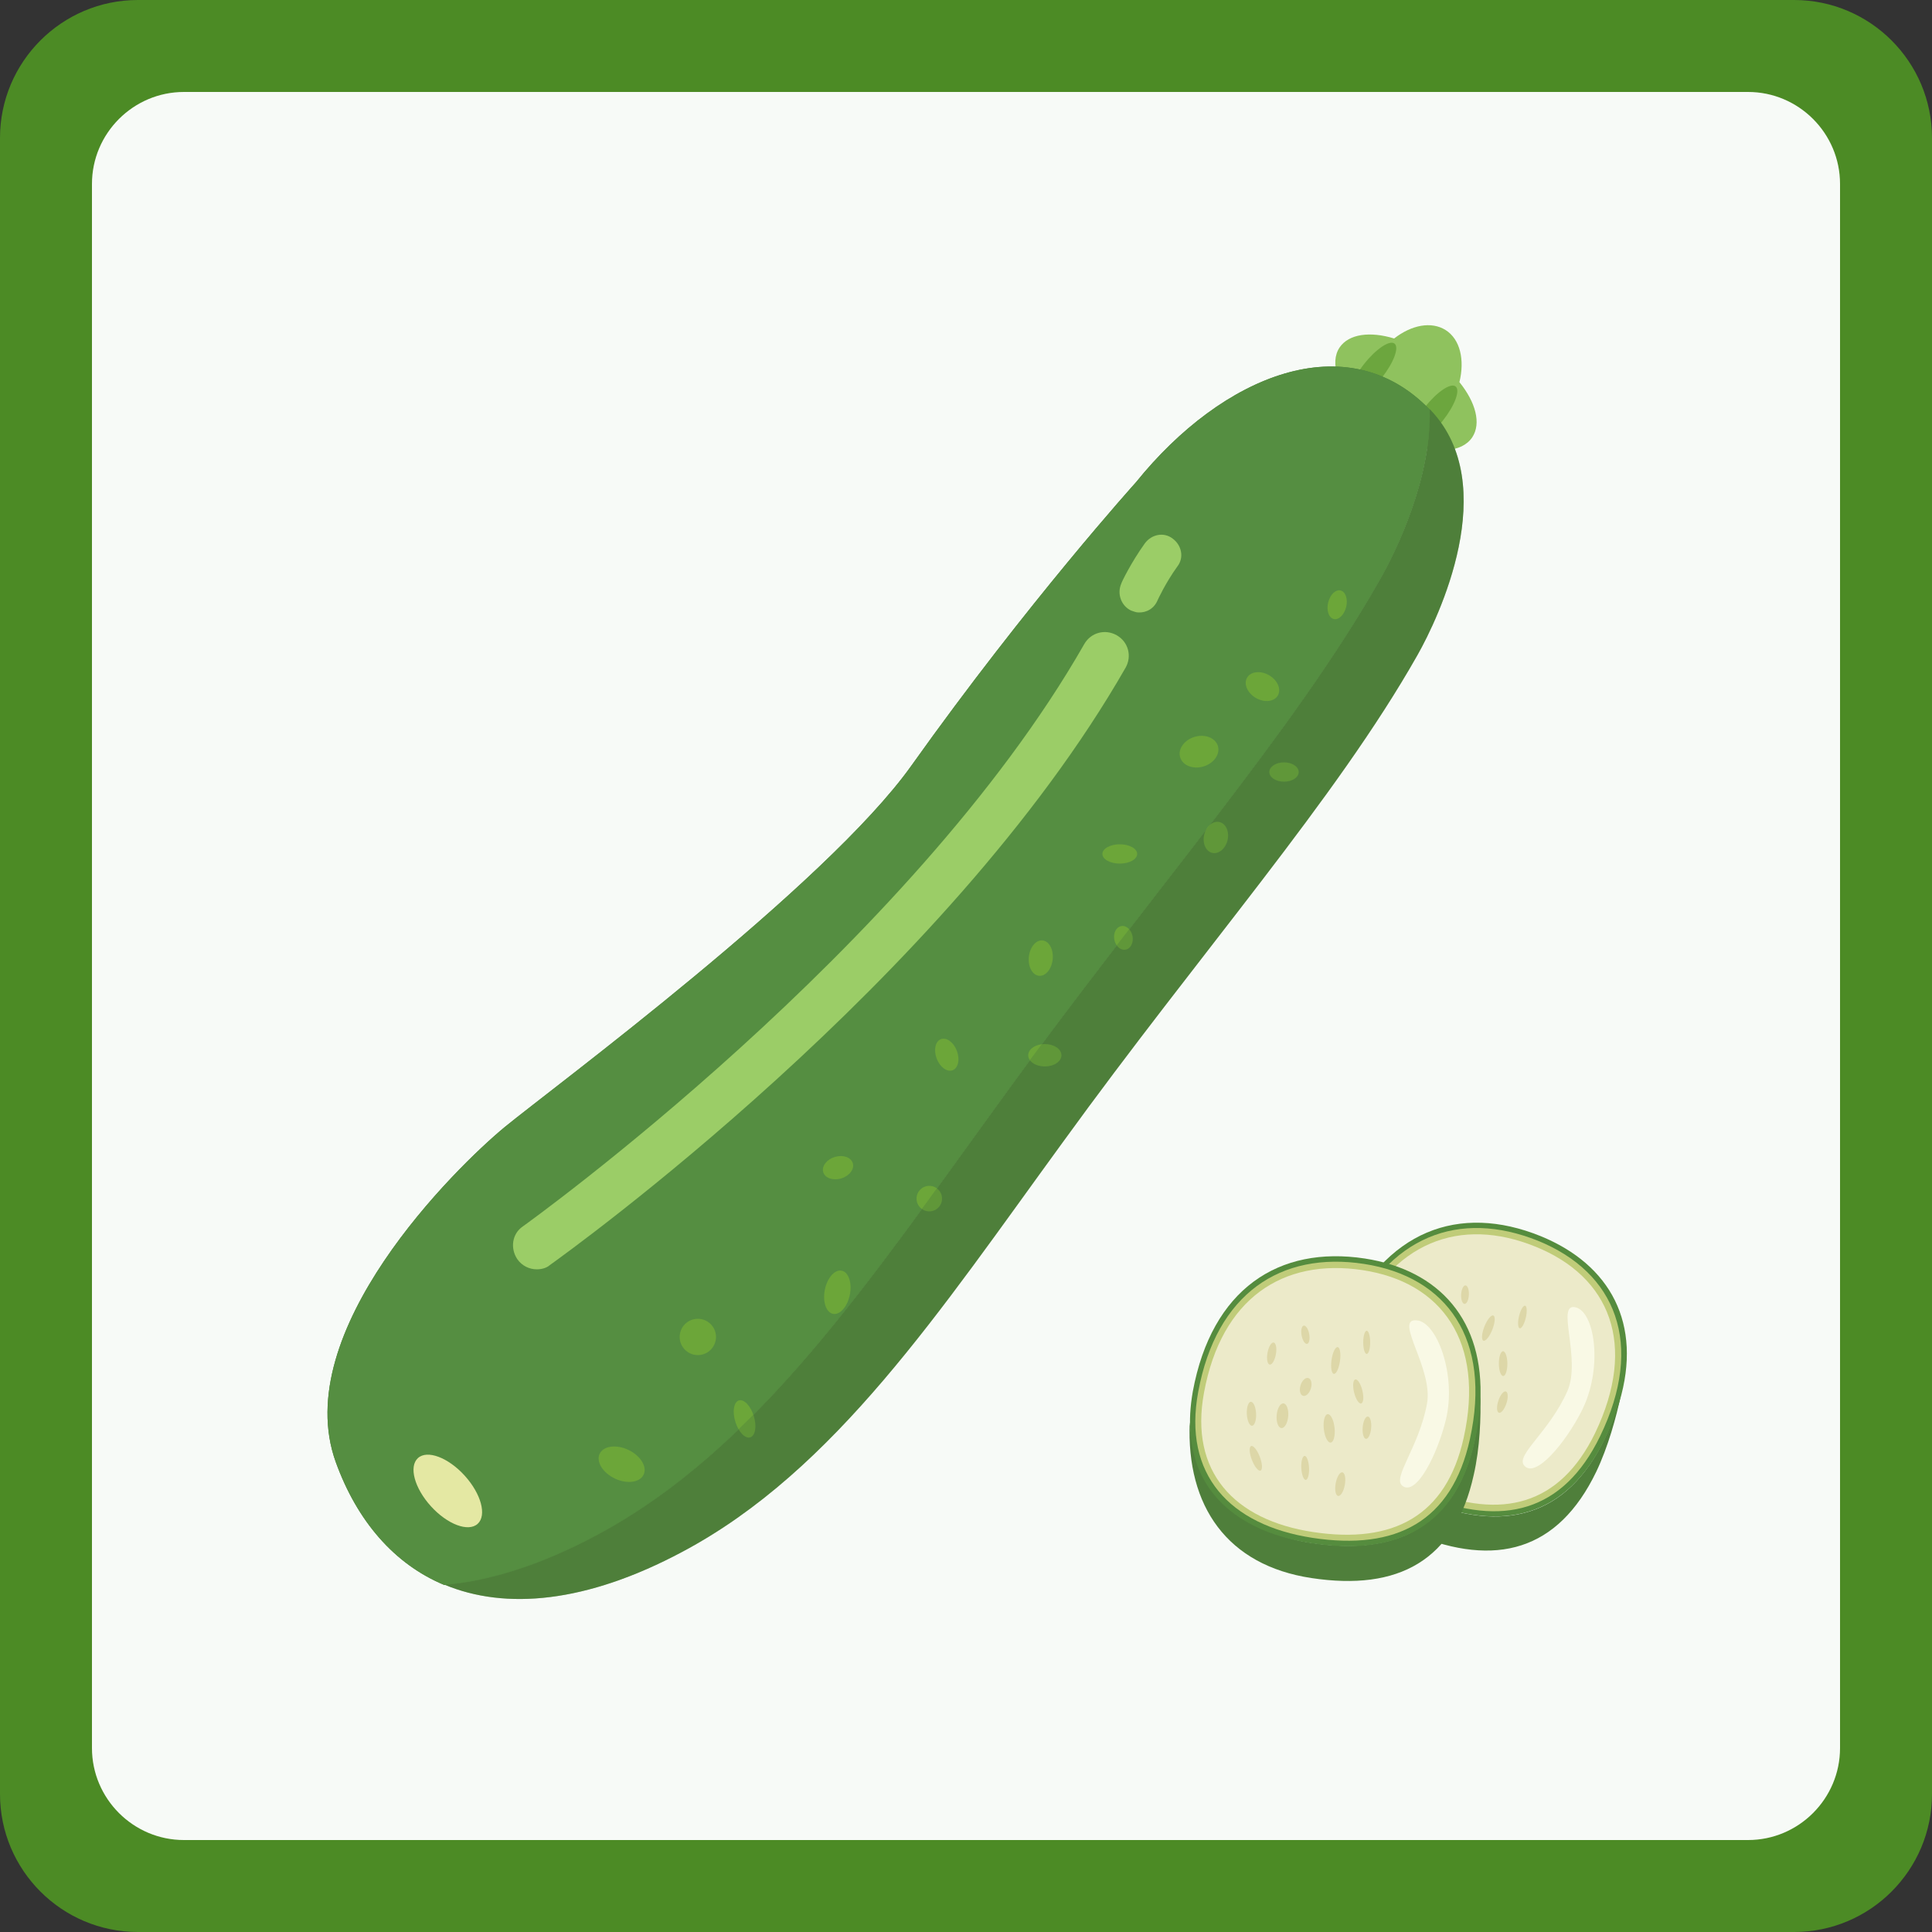 <?xml version="1.0" encoding="utf-8"?>
<!-- Generator: Adobe Illustrator 28.3.0, SVG Export Plug-In . SVG Version: 6.00 Build 0)  -->
<svg version="1.1" id="Calque_1" xmlns="http://www.w3.org/2000/svg" xmlns:xlink="http://www.w3.org/1999/xlink" x="0px" y="0px"
	 viewBox="0 0 500 500" style="enable-background:new 0 0 500 500;" xml:space="preserve">
<rect x="0" y="0" width="500" height="500" fill="#333333" stroke="none"/>
<style type="text/css">
	.st0{fill:#4C8B25;}
	.st1{fill:#F7FAF7;}
	.st2{fill:#8FC25E;}
	.st3{fill:#6CA63E;}
	.st4{fill:#4F7F3B;}
	.st5{fill:#558E41;}
	.st6{fill:#9BCD67;}
	.st7{fill:#E4E8A3;}
	.st8{fill:#6CA639;}
	.st9{opacity:0.4;fill:#4F7F3B;}
	.st10{fill:#558C3E;}
	.st11{fill:#C0CC79;}
	.st12{fill:#ECEAC9;}
	.st13{fill:#F9F9E5;}
	.st14{fill:#DDD7A8;}
</style>
<g id="border">
	<path class="st0" d="M464.3,500H35.7C16,500,0,484,0,464.3V35.7C0,16,16,0,35.7,0h428.6C484,0,500,16,500,35.7v428.6
		C500,484,484,500,464.3,500z"/>
	<path class="st1" d="M452.4,476.2H47.6c-13.1,0-23.8-10.7-23.8-23.8V47.6c0-13.1,10.7-23.8,23.8-23.8h404.8
		c13.1,0,23.8,10.7,23.8,23.8v404.8C476.2,465.5,465.5,476.2,452.4,476.2z"/>
</g>
<g>
	<g>
		<path class="st2" d="M381,113.2c-2.7,4-9.5,4.3-16.8,1.4c-3,1-5.9,0.9-8.2-0.6c-2.5-1.5-3.8-4.3-4.1-7.7
			c-5.6-5.8-7.9-12.4-5.2-16.4c2.4-3.5,7.9-4.2,14.1-2.3c4.5-3.5,9.6-4.5,13.3-2.2c3.8,2.4,5,7.7,3.6,13.5
			C381.9,104.1,383.4,109.6,381,113.2z"/>
		<ellipse transform="matrix(0.621 -0.784 0.784 0.621 56.843 331.484)" class="st3" cx="371" cy="107" rx="9" ry="2.9"/>
		<ellipse transform="matrix(0.621 -0.784 0.784 0.621 59.554 314.902)" class="st3" cx="355.2" cy="95.9" rx="9" ry="2.9"/>
	</g>
	<g>
		<path class="st4" d="M366.8,169.6c-21.2,37.4-56,76.6-91.9,126.2c-31.7,43.5-58.8,84.8-98.3,105.8c-24.9,13.3-45.8,15.1-61.6,8.5
			c11.7-1,24.9-5.1,39.3-12.8c42.2-22.5,71.1-66.5,104.9-112.9c38.2-52.9,75.4-94.7,98-134.6c4-7,13.3-26,12.8-43.9
			c0.1,0.1,0.2,0.2,0.3,0.3C388.7,125.6,372.3,159.9,366.8,169.6z"/>
		<path class="st4" d="M370,106c0.5,17.9-8.8,36.9-12.8,43.9c-22.6,39.9-59.8,81.7-98,134.6c-33.8,46.4-62.7,90.4-104.9,112.9
			c-14.4,7.7-27.6,11.8-39.3,12.8c-13-5.4-22.6-16.6-28.1-31.8c-12.2-33.8,31-76.2,43.7-86.7c12.7-10.4,83.2-62.5,105.3-93.6
			c30.1-42.3,58.1-73.3,58.1-73.3C316.4,97,348.7,83.9,370,106z"/>
		<path class="st5" d="M370,106c0.5,17.9-8.8,36.9-12.8,43.9c-22.6,39.9-59.8,81.7-98,134.6c-33.8,46.4-62.7,90.4-104.9,112.9
			c-14.4,7.7-27.6,11.8-39.3,12.8c-13-5.4-22.6-16.6-28.1-31.8c-12.2-33.8,31-76.2,43.7-86.7c12.7-10.4,83.2-62.5,105.3-93.6
			c30.1-42.3,58.1-73.3,58.1-73.3C316.4,97,348.7,83.9,370,106z"/>
		<g>
			<g>
				<path class="st6" d="M138.9,328.5c-1.9,0-3.8-0.9-5-2.6c-1.9-2.8-1.4-6.6,1.4-8.5c1-0.7,100.4-72.1,145.3-150.7
					c1.7-3,5.4-4,8.4-2.3s4,5.4,2.3,8.4c-46.3,80.9-144.8,151.6-149,154.6C141.4,328.2,140.1,328.5,138.9,328.5z"/>
			</g>
			<g>
				<path class="st6" d="M294.6,158.5c-0.7,0-1.2-0.3-1.9-0.5c-2.5-1.2-3.7-4.3-2.5-7c0-0.2,2.5-5.4,6.1-10.4c1.7-2.3,4.9-3,7.2-1.2
					c2.3,1.7,3,4.9,1.2,7.2c-3.1,4.3-5.1,8.7-5.1,8.7C298.7,157.5,296.7,158.6,294.6,158.5z"/>
			</g>
		</g>
		
			<ellipse transform="matrix(0.74 -0.672 0.672 0.74 -229.28 178.385)" class="st7" cx="116.1" cy="385.8" rx="5.9" ry="11.5"/>
		<g>
			
				<ellipse transform="matrix(0.429 -0.903 0.903 0.429 -250.338 361.774)" class="st8" cx="161" cy="378.9" rx="4.1" ry="6.3"/>
			<circle class="st8" cx="180.6" cy="346" r="4.7"/>
			
				<ellipse transform="matrix(0.197 -0.98 0.98 0.197 -153.622 481.042)" class="st8" cx="216.8" cy="334.3" rx="5.7" ry="3.3"/>
			
				<ellipse transform="matrix(0.956 -0.294 0.294 0.956 -79.225 77.033)" class="st8" cx="216.8" cy="302.2" rx="4" ry="2.9"/>
			<circle class="st8" cx="240.5" cy="310.2" r="3.3"/>
			
				<ellipse transform="matrix(0.936 -0.351 0.351 0.936 -80.245 103.362)" class="st8" cx="245.1" cy="273.1" rx="2.8" ry="4.3"/>
			
				<ellipse transform="matrix(0.102 -0.995 0.995 0.102 -4.77 490.527)" class="st8" cx="269.2" cy="247.9" rx="4.6" ry="3.1"/>
			<ellipse class="st8" cx="270.4" cy="273.1" rx="4.3" ry="2.9"/>
			<ellipse class="st8" cx="289.8" cy="221" rx="4.5" ry="2.5"/>
			
				<ellipse transform="matrix(0.983 -0.183 0.183 0.983 -39.531 57.364)" class="st8" cx="290.8" cy="242.7" rx="2.4" ry="3.1"/>
			
				<ellipse transform="matrix(0.958 -0.286 0.286 0.958 -42.684 96.973)" class="st8" cx="310.4" cy="194.5" rx="5.1" ry="4"/>
			
				<ellipse transform="matrix(0.232 -0.973 0.973 0.232 30.635 472.52)" class="st8" cx="314.6" cy="216.9" rx="4.1" ry="3.1"/>
			<ellipse transform="matrix(0.5 -0.866 0.866 0.5 9.485 371.762)" class="st8" cx="326.7" cy="177.7" rx="3.4" ry="4.6"/>
			
				<ellipse transform="matrix(0.232 -0.973 0.973 0.232 113.391 456.931)" class="st8" cx="346.1" cy="156.6" rx="3.8" ry="2.4"/>
			<ellipse class="st8" cx="332.3" cy="199.8" rx="3.8" ry="2.5"/>
			<ellipse transform="matrix(0.956 -0.294 0.294 0.956 -99.392 72.79)" class="st8" cx="192.6" cy="367.2" rx="2.5" ry="5"/>
		</g>
		<path class="st9" d="M366.8,169.6c-21.2,37.4-56,76.6-91.9,126.2c-31.7,43.5-58.8,84.8-98.3,105.8c-24.9,13.3-45.8,15.1-61.6,8.5
			c11.7-1,24.9-5.1,39.3-12.8c42.2-22.5,71.1-66.5,104.9-112.9c38.2-52.9,75.4-94.7,98-134.6c4-7,13.3-26,12.8-43.9
			c0.1,0.1,0.2,0.2,0.3,0.3C388.7,125.6,372.3,159.9,366.8,169.6z"/>
	</g>
	<g>
		<g>
			<g>
				<path class="st4" d="M413.1,380.9c-9.9,20.5-26,24.8-47.1,16.2c-20.4-8.3-27.2-25.6-21.3-46.5c-2.4,15.6,6.2,30.7,23.4,37.7
					c21,8.5,37.4,4.4,47.2-16c1.6-3.3,3.3-8.3,4.2-11.3C418.3,366.7,416.2,374.4,413.1,380.9z"/>
				<path class="st10" d="M419.1,362.8c-0.9,3.1-2.2,6.3-3.7,9.5c-9.9,20.3-26.3,24.5-47.2,16c-17.2-7-26.4-19.2-24-34.8
					c0.5-3.4,1.6-6.9,3.2-10.5c10.9-24.7,30.3-31.6,51.3-23.1C416.8,327.3,425.1,342.6,419.1,362.8z"/>
			</g>
			<path class="st11" d="M414.1,371.7c-9.5,19.6-25.3,23.6-45.5,15.4c-20.2-8.2-28.9-23.7-20-43.7c10.5-23.8,29.2-30.4,49.4-22.3
				C418.2,329.3,425.7,347.8,414.1,371.7z"/>
			<path class="st12" d="M412.8,370.9c-9.1,18.7-24.2,22.5-43.5,14.7s-27.6-22.7-19.2-41.7c10-22.7,27.9-29.1,47.2-21.3
				C416.7,330.4,423.8,348,412.8,370.9z"/>
		</g>
		<path class="st13" d="M409.3,365.2c-4.2,8.3-12.1,17.7-14.9,14c-2.1-2.7,6.5-8.6,11.2-19.1c3.8-8.5-3.3-23.5,2.4-21.7
			C412.9,340,414.8,354.5,409.3,365.2z"/>
		<g>
			
				<ellipse transform="matrix(0.403 -0.915 0.915 0.403 -89.032 540.13)" class="st14" cx="369.4" cy="338.3" rx="2.9" ry="1.1"/>
			
				<ellipse transform="matrix(0.312 -0.95 0.95 0.312 -77.024 618.966)" class="st14" cx="388.7" cy="362.7" rx="2.9" ry="1.1"/>
			
				<ellipse transform="matrix(0.507 -0.862 0.862 0.507 -114.999 495.958)" class="st14" cx="376" cy="348.5" rx="2.4" ry="1.4"/>
			
				<ellipse transform="matrix(1 -6.000249e-03 6.000249e-03 1 -2.111 2.341)" class="st14" cx="389" cy="352.9" rx="1.1" ry="3.2"/>
			
				<ellipse transform="matrix(0.312 -0.95 0.95 0.312 -83.382 593.881)" class="st14" cx="368.3" cy="354.5" rx="3.2" ry="1.5"/>
			
				<ellipse transform="matrix(0.368 -0.93 0.93 0.368 -76.077 575.409)" class="st14" cx="385.1" cy="343.6" rx="3.5" ry="1.1"/>
			
				<ellipse transform="matrix(0.128 -0.992 0.992 0.128 -26.323 691.014)" class="st14" cx="379.6" cy="360.5" rx="3.7" ry="1.4"/>
			<ellipse transform="matrix(0.184 -0.983 0.983 0.184 -59.696 665.797)" class="st14" cx="371" cy="368.8" rx="3.1" ry="1"/>
			
				<ellipse transform="matrix(0.991 -0.131 0.131 0.991 -44.635 50.34)" class="st14" cx="359.1" cy="363.4" rx="1.1" ry="3.4"/>
			
				<ellipse transform="matrix(0.184 -0.983 0.983 0.184 -51.565 641.903)" class="st14" cx="360.7" cy="352" rx="3.1" ry="1.2"/>
			
				<ellipse transform="matrix(0.403 -0.915 0.915 0.403 -117.302 570.885)" class="st14" cx="378.9" cy="375.3" rx="3.1" ry="1.2"/>
			
				<ellipse transform="matrix(5.218229e-02 -0.999 0.999 5.218229e-02 24.504 696.187)" class="st14" cx="379" cy="335.2" rx="2.4" ry="1"/>
			<ellipse transform="matrix(0.232 -0.973 0.973 0.232 -29.205 645.091)" class="st14" cx="394" cy="341" rx="3" ry="0.9"/>
		</g>
	</g>
	<g>
		<g>
			<g>
				<path class="st4" d="M381.4,381.7c-4.9,22.2-19.5,30.1-42,26.7c-21.8-3.3-32.4-18.6-31.5-40.3c1.3,15.8,13.1,28.5,31.5,31.2
					c22.4,3.4,37.3-4.4,42.2-26.5c0.8-3.6,1.3-8.8,1.5-12C383.3,366.8,383,374.7,381.4,381.7z"/>
				<path class="st10" d="M383.1,362.8c-0.2,3.2-0.6,6.6-1.4,10.1c-4.9,22.1-19.9,29.9-42.2,26.5c-18.4-2.8-30.1-12.5-31.4-28.3
					c-0.3-3.4-0.1-7,0.6-11c4.9-26.5,22.2-37.8,44.5-34.4C372.6,328.7,384.2,341.8,383.1,362.8z"/>
			</g>
			<path class="st11" d="M380.4,372.5c-4.7,21.3-19.1,28.8-40.7,25.5c-21.5-3.3-33.6-16.4-29.6-37.8c4.7-25.5,21.4-36.4,42.9-33.1
				C374.5,330.4,386.1,346.6,380.4,372.5z"/>
			<path class="st12" d="M378.8,372.1c-4.5,20.3-18.3,27.5-38.9,24.4c-20.6-3.1-32.1-15.7-28.3-36.1c4.5-24.4,20.4-34.8,41-31.7
				C373.2,331.8,384.3,347.3,378.8,372.1z"/>
		</g>
		<path class="st13" d="M374.2,367.4c-2.2,9-7.7,20-11.3,17.1c-2.6-2.1,4.3-9.9,6.4-21.2c1.7-9.1-8.7-22.1-2.7-21.6
			C371.8,342,377,355.7,374.2,367.4z"/>
		<g>
			
				<ellipse transform="matrix(0.179 -0.984 0.984 0.179 -74.689 611.394)" class="st14" cx="329.1" cy="350.5" rx="2.9" ry="1.1"/>
			
				<ellipse transform="matrix(8.261346e-02 -0.997 0.997 8.261346e-02 -44.044 691.482)" class="st14" cx="353.6" cy="369.7" rx="2.9" ry="1.1"/>
			
				<ellipse transform="matrix(0.293 -0.956 0.956 0.293 -104.197 576.813)" class="st14" cx="337.9" cy="358.9" rx="2.4" ry="1.4"/>
			
				<ellipse transform="matrix(0.971 -0.238 0.238 0.971 -75.621 94.035)" class="st14" cx="351.6" cy="360.2" rx="1.1" ry="3.2"/>
			
				<ellipse transform="matrix(8.261346e-02 -0.997 0.997 8.261346e-02 -60.908 666.819)" class="st14" cx="331.7" cy="366.5" rx="3.2" ry="1.5"/>
			
				<ellipse transform="matrix(0.142 -0.99 0.99 0.142 -51.861 644.253)" class="st14" cx="345.6" cy="352" rx="3.5" ry="1.1"/>
			
				<ellipse transform="matrix(0.994 -0.106 0.106 0.994 -37.333 38.666)" class="st14" cx="344.2" cy="369.7" rx="1.4" ry="3.7"/>
			
				<ellipse transform="matrix(0.999 -4.968563e-02 4.968563e-02 0.999 -18.454 17.249)" class="st14" cx="337.7" cy="379.8" rx="1" ry="3.1"/>
			
				<ellipse transform="matrix(0.934 -0.358 0.358 0.934 -113.522 141.328)" class="st14" cx="324.9" cy="377.3" rx="1.1" ry="3.4"/>
			
				<ellipse transform="matrix(0.999 -4.968563e-02 4.968563e-02 0.999 -17.776 16.538)" class="st14" cx="323.8" cy="365.8" rx="1.2" ry="3.1"/>
			
				<ellipse transform="matrix(0.179 -0.984 0.984 0.179 -93.389 656.654)" class="st14" cx="346.9" cy="384.3" rx="3.1" ry="1.2"/>
			
				<ellipse transform="matrix(0.984 -0.181 0.181 0.984 -56.94 66.877)" class="st14" cx="337.7" cy="345.2" rx="1" ry="2.4"/>
			<ellipse class="st14" cx="353.7" cy="347.4" rx="0.9" ry="3"/>
		</g>
	</g>
</g>
</svg>
